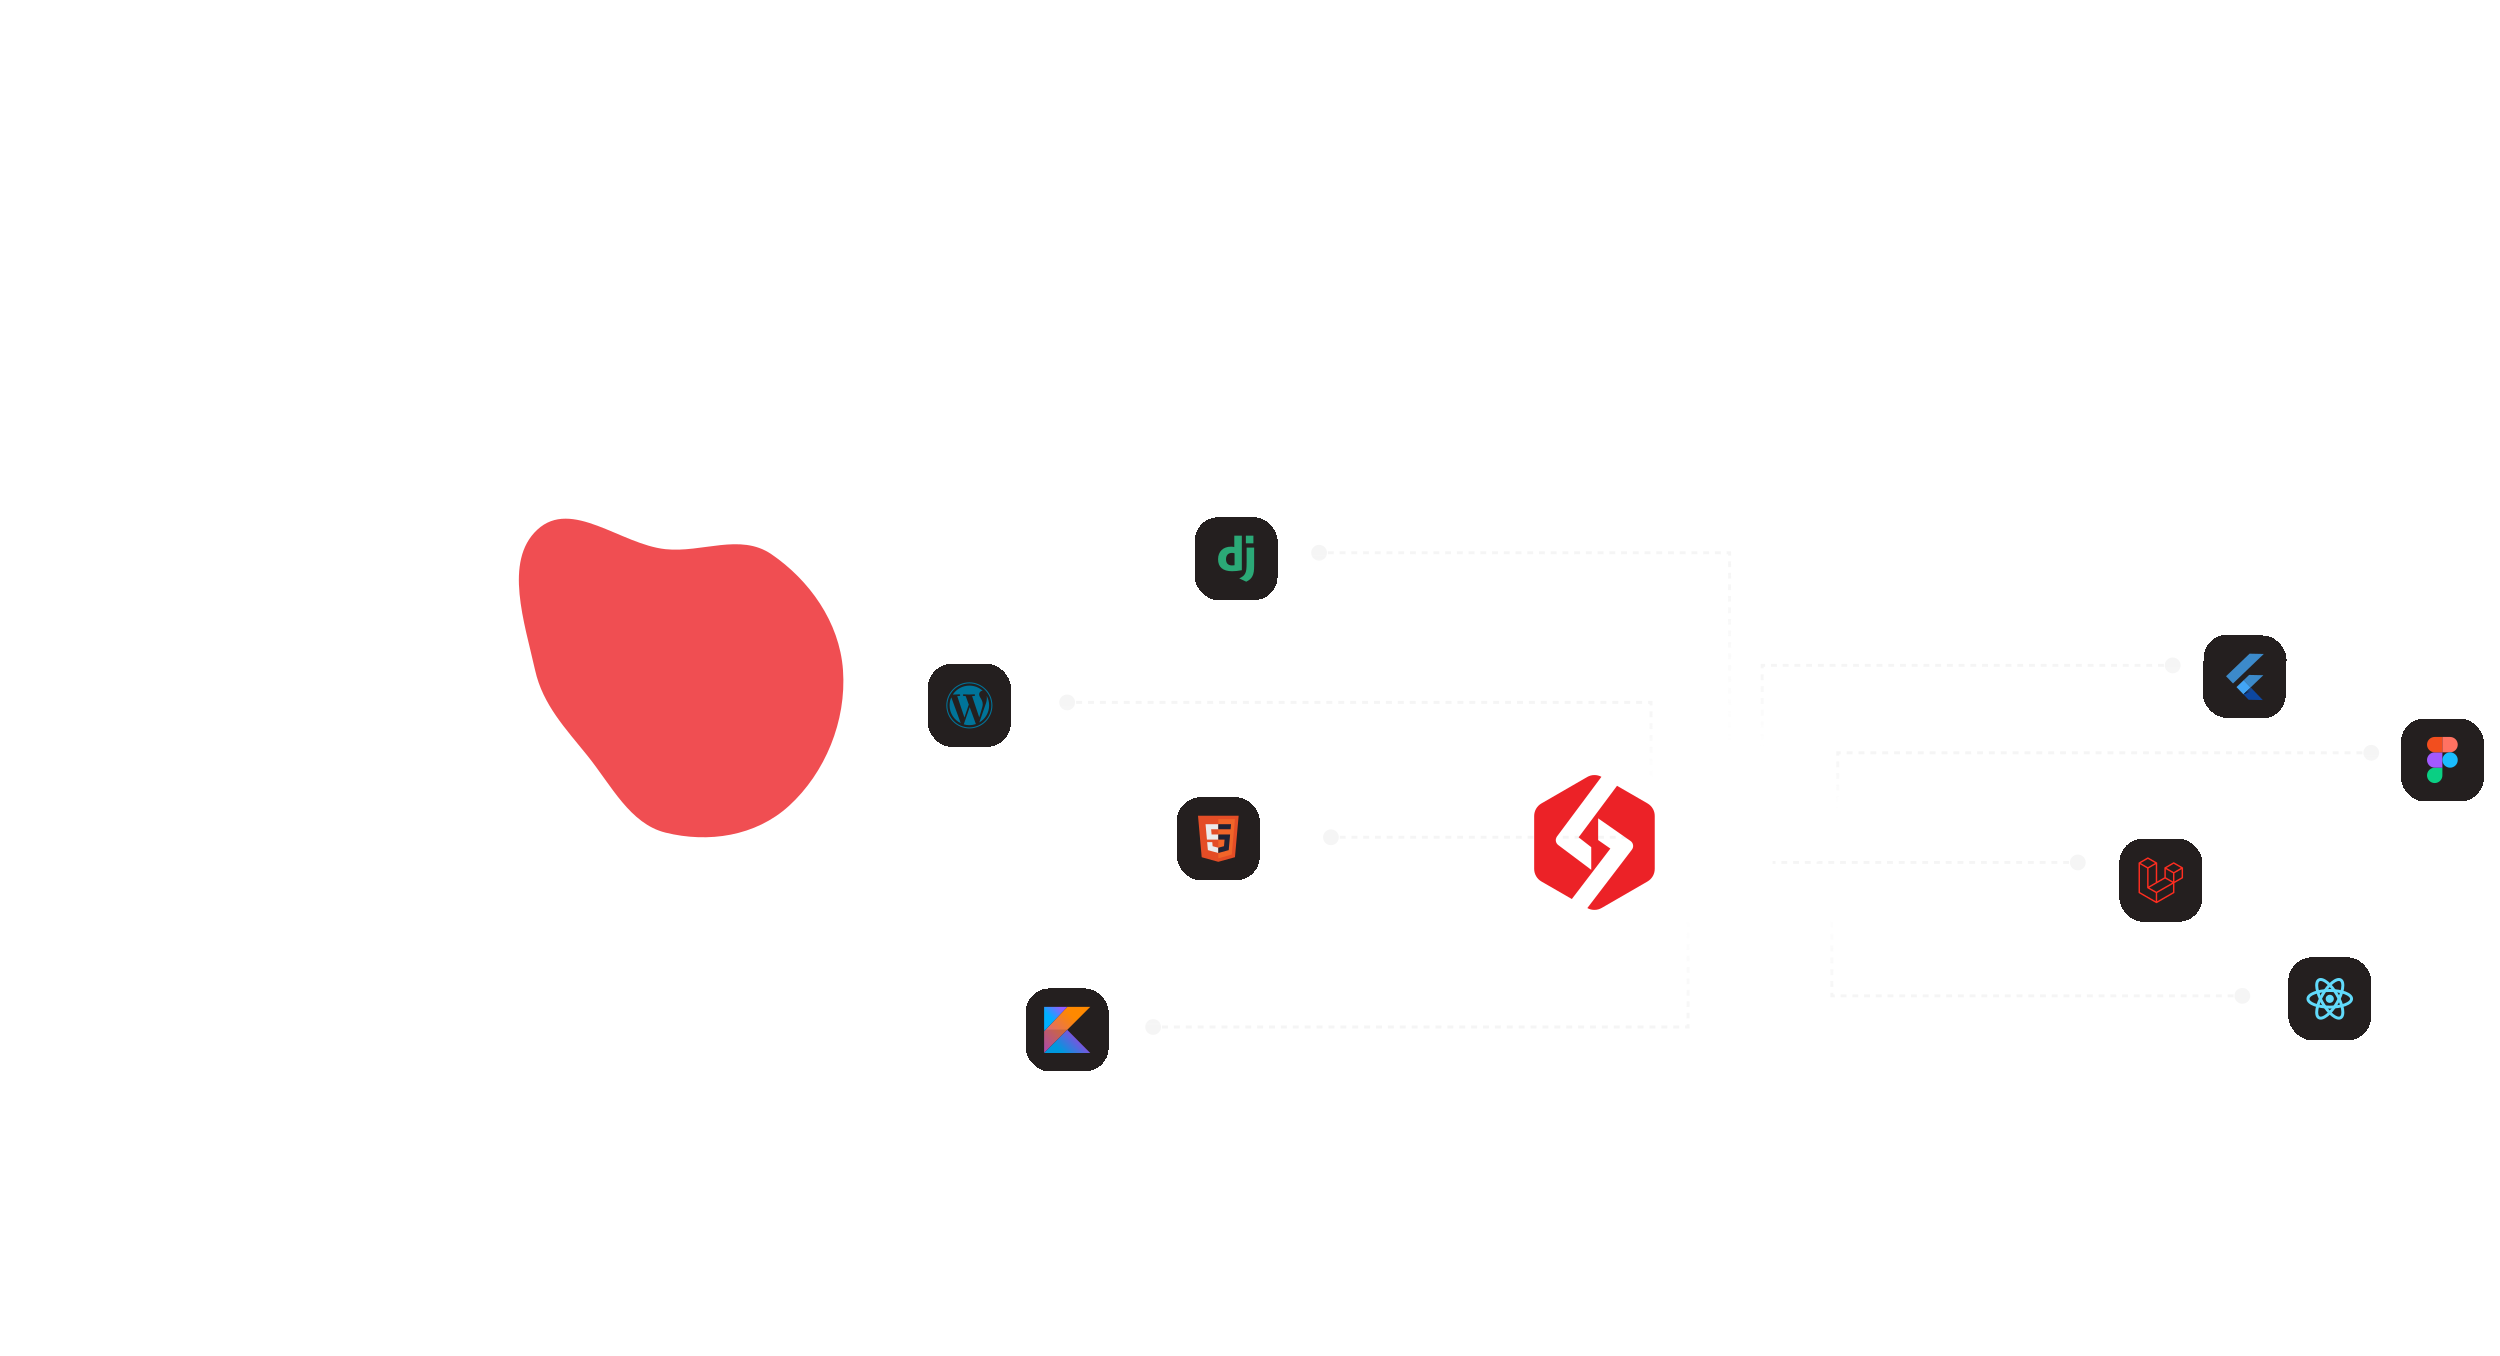 <svg width="1687" height="915" viewBox="0 0 1687 915" fill="none" xmlns="http://www.w3.org/2000/svg">
<g opacity="0.8" filter="url(#filter0_f_1_5140)">
<path fill-rule="evenodd" clip-rule="evenodd" d="M449.061 370.582C473.724 373.161 499.451 359.601 520.49 373.946C545.875 391.254 566.552 419.586 568.86 452.265C571.295 486.74 556.698 521.582 532.483 543.733C509.854 564.432 477.803 568.984 449.061 561.852C425.142 555.916 412.633 530.157 396.43 509.973C381.915 491.892 366.283 475.669 361.088 452.265C354 420.331 339.697 378.673 362.572 357.433C385.662 335.994 418.941 367.432 449.061 370.582Z" fill="#EC2227"/>
</g>
<path d="M1396.79 582C1396.79 584.946 1399.18 587.333 1402.12 587.333C1405.07 587.333 1407.46 584.946 1407.46 582C1407.46 579.054 1405.07 576.667 1402.12 576.667C1399.18 576.667 1396.79 579.054 1396.79 582ZM1196.12 583H1198.1V581H1196.12V583ZM1202.07 583H1206.03V581H1202.07V583ZM1209.99 583H1213.95V581H1209.99V583ZM1217.91 583H1221.87V581H1217.91V583ZM1225.84 583H1229.8V581H1225.84V583ZM1233.76 583H1237.72V581H1233.76V583ZM1241.68 583H1245.64V581H1241.68V583ZM1249.6 583H1253.57V581H1249.6V583ZM1257.53 583H1261.49V581H1257.53V583ZM1265.45 583H1269.41V581H1265.45V583ZM1273.37 583H1277.34V581H1273.37V583ZM1281.3 583H1285.26V581H1281.3V583ZM1289.22 583H1293.18V581H1289.22V583ZM1297.14 583H1301.1V581H1297.14V583ZM1305.07 583H1309.03V581H1305.07V583ZM1312.99 583H1316.95V581H1312.99V583ZM1320.91 583H1324.87V581H1320.91V583ZM1328.84 583H1332.8V581H1328.84V583ZM1336.76 583H1340.72V581H1336.76V583ZM1344.68 583H1348.64V581H1344.68V583ZM1352.6 583H1356.57V581H1352.6V583ZM1360.53 583H1364.49V581H1360.53V583ZM1368.45 583H1372.41V581H1368.45V583ZM1376.37 583H1380.34V581H1376.37V583ZM1384.3 583H1388.26V581H1384.3V583ZM1392.22 583H1396.18V581H1392.22V583ZM1400.14 583H1402.12V581H1400.14V583Z" fill="#F5F5F5"/>
<path d="M903.457 565C903.457 567.946 901.07 570.333 898.124 570.333C895.179 570.333 892.791 567.946 892.791 565C892.791 562.054 895.179 559.667 898.124 559.667C901.07 559.667 903.457 562.054 903.457 565ZM1104.12 566H1102.14V564H1104.12V566ZM1098.18 566H1094.22V564H1098.18V566ZM1090.26 566H1086.3V564H1090.26V566ZM1082.34 566H1078.37V564H1082.34V566ZM1074.41 566H1070.45V564H1074.41V566ZM1066.49 566H1062.53V564H1066.49V566ZM1058.57 566H1054.6V564H1058.57V566ZM1050.64 566H1046.68V564H1050.64V566ZM1042.72 566H1038.76V564H1042.72V566ZM1034.8 566H1030.84V564H1034.8V566ZM1026.87 566H1022.91V564H1026.87V566ZM1018.95 566H1014.99V564H1018.95V566ZM1011.03 566H1007.07V564H1011.03V566ZM1003.1 566H999.143V564H1003.1V566ZM995.182 566H991.22V564H995.182V566ZM987.259 566H983.297V564H987.259V566ZM979.336 566H975.374V564H979.336V566ZM971.412 566H967.451V564H971.412V566ZM963.489 566H959.528V564H963.489V566ZM955.566 566H951.605V564H955.566V566ZM947.643 566H943.682V564H947.643V566ZM939.72 566H935.759V564H939.72V566ZM931.797 566H927.836V564H931.797V566ZM923.874 566H919.913V564H923.874V566ZM915.951 566H911.989V564H915.951V566ZM908.028 566H904.066V564H908.028V566ZM900.105 566H898.124V564H900.105V566Z" fill="#F5F5F5"/>
<g filter="url(#filter1_d_1_5140)">
<rect x="1487.3" y="424" width="56" height="56" rx="16" transform="rotate(1.201 1487.3 424)" fill="#241F1F" shape-rendering="crispEdges"/>
<path d="M1506.83 457.206L1502.14 452.316L1518.02 437.091L1527.6 437.292L1506.83 457.206ZM1527.3 451.642L1517.72 451.442L1514.05 454.954L1518.74 459.844" fill="#42A5F5" fill-opacity="0.8"/>
<path d="M1513.85 464.532L1517.37 468.195L1526.94 468.396L1518.74 459.844" fill="#0D47A1"/>
<path d="M1509.17 459.646L1514.06 454.963L1518.74 459.846L1513.86 464.529L1509.17 459.646Z" fill="#42A5F5"/>
<path d="M1513.86 464.529L1518.74 459.847L1519.39 460.528L1514.51 465.21L1513.86 464.529Z" fill="url(#paint0_linear_1_5140)"/>
<path d="M1513.85 464.532L1521.01 462.226L1518.74 459.843" fill="url(#paint1_linear_1_5140)"/>
</g>
<g filter="url(#filter2_d_1_5140)">
<rect x="806.124" y="345" width="56" height="56" rx="16" fill="#241F1F" shape-rendering="crispEdges"/>
<path d="M832.902 357.475H837.986V380.777C835.382 381.269 833.464 381.463 831.39 381.463C825.181 381.457 821.949 378.683 821.949 373.355C821.949 368.221 825.377 364.89 830.69 364.89C831.515 364.89 832.143 364.955 832.902 365.149V357.475ZM833.08 369.348C832.484 369.154 831.994 369.089 831.366 369.089C828.794 369.089 827.309 370.658 827.309 373.406C827.309 376.083 828.729 377.56 831.333 377.56C831.896 377.56 832.354 377.529 833.08 377.431V369.348V369.348Z" fill="#2BA977"/>
<path d="M846.299 365.516V377.182C846.299 381.2 845.998 383.132 845.115 384.798C844.291 386.4 843.205 387.409 840.96 388.525L836.243 386.302C838.487 385.259 839.573 384.337 840.267 382.931C840.993 381.493 841.222 379.827 841.222 375.445V365.516H846.299V365.516ZM840.71 357.475H845.794V362.641H840.71V357.475Z" fill="#2BA977"/>
</g>
<g filter="url(#filter3_d_1_5140)">
<rect x="626.124" y="444" width="56" height="56" rx="16" fill="#241F1F" shape-rendering="crispEdges"/>
<path d="M640.78 472C640.78 477.282 643.849 481.846 648.301 484.01L641.935 466.569C641.172 468.278 640.778 470.128 640.78 472V472ZM663.133 471.326C663.133 469.677 662.54 468.535 662.032 467.646C661.356 466.547 660.722 465.616 660.722 464.517C660.722 463.29 661.652 462.148 662.963 462.148C663.022 462.148 663.078 462.155 663.136 462.159C660.762 459.984 657.598 458.656 654.124 458.656C649.462 458.656 645.361 461.048 642.975 464.67C643.288 464.68 643.583 464.686 643.833 464.686C645.229 464.686 647.39 464.517 647.39 464.517C648.109 464.474 648.194 465.531 647.476 465.616C647.476 465.616 646.752 465.701 645.948 465.743L650.808 480.198L653.728 471.439L651.649 465.743C650.93 465.701 650.249 465.616 650.249 465.616C649.53 465.574 649.615 464.474 650.334 464.517C650.334 464.517 652.538 464.686 653.849 464.686C655.244 464.686 657.405 464.517 657.405 464.517C658.125 464.474 658.21 465.531 657.491 465.616C657.491 465.616 656.766 465.701 655.963 465.743L660.786 480.088L662.117 475.64C662.694 473.794 663.133 472.469 663.133 471.326V471.326Z" fill="#00749A"/>
<path d="M654.358 473.167L650.355 484.801C651.579 485.162 652.848 485.345 654.124 485.345C655.678 485.345 657.169 485.076 658.556 484.588C658.519 484.53 658.487 484.469 658.461 484.405L654.358 473.167ZM665.834 465.597C665.891 466.022 665.923 466.479 665.923 466.969C665.923 468.324 665.671 469.846 664.909 471.749L660.833 483.534C664.8 481.221 667.468 476.923 667.468 472C667.472 469.762 666.91 467.559 665.834 465.597V465.597Z" fill="#00749A"/>
<path d="M654.124 456.444C645.547 456.444 638.569 463.422 638.569 472C638.569 480.578 645.547 487.556 654.124 487.556C662.701 487.556 669.681 480.578 669.681 472C669.681 463.422 662.701 456.444 654.124 456.444ZM654.124 486.843C645.94 486.843 639.282 480.184 639.282 472C639.282 463.816 645.94 457.158 654.124 457.158C662.308 457.158 668.966 463.816 668.966 472C668.966 480.184 662.308 486.843 654.124 486.843Z" fill="#00749A"/>
</g>
<g filter="url(#filter4_d_1_5140)">
<rect x="692.124" y="663" width="56" height="56" rx="16" fill="#241F1F" shape-rendering="crispEdges"/>
<path d="M735.68 675.444H720.189L705.397 691H720.097L720.166 690.93L735.68 675.444Z" fill="url(#paint2_linear_1_5140)"/>
<path d="M735.68 706.556H704.568H735.68ZM720.166 690.93L720.097 691H720.236L720.166 690.93Z" fill="url(#paint3_linear_1_5140)"/>
<path d="M720.189 675.444H704.568V691.871V691H705.397L720.189 675.444Z" fill="url(#paint4_linear_1_5140)"/>
<path d="M720.097 691H705.397L704.568 691.871V706.556L720.097 691Z" fill="url(#paint5_linear_1_5140)"/>
<path d="M720.236 691H720.097L704.568 706.556H735.68L720.236 691Z" fill="url(#paint6_linear_1_5140)"/>
<path d="M705.397 691H704.568V691.871L705.397 691Z" fill="url(#paint7_linear_1_5140)"/>
</g>
<g filter="url(#filter5_d_1_5140)">
<rect x="1620.12" y="480.85" width="56" height="56" rx="16" fill="#241F1F" shape-rendering="crispEdges"/>
<path d="M1642.94 524.406C1645.8 524.406 1648.12 522.083 1648.12 519.22V514.035H1642.94C1640.08 514.035 1637.75 516.358 1637.75 519.22C1637.75 522.083 1640.08 524.406 1642.94 524.406Z" fill="#0ACF83"/>
<path d="M1637.75 508.85C1637.75 505.988 1640.08 503.665 1642.94 503.665H1648.12V514.035H1642.94C1640.08 514.035 1637.75 511.712 1637.75 508.85Z" fill="#A259FF"/>
<path d="M1637.75 498.48C1637.75 495.618 1640.08 493.295 1642.94 493.295H1648.12V503.665H1642.94C1640.08 503.665 1637.75 501.342 1637.75 498.48Z" fill="#F24E1E"/>
<path d="M1648.12 493.295H1653.31C1656.17 493.295 1658.49 495.618 1658.49 498.48C1658.49 501.342 1656.17 503.665 1653.31 503.665H1648.12V493.295Z" fill="#FF7262"/>
<path d="M1658.49 508.85C1658.49 511.712 1656.17 514.035 1653.31 514.035C1650.45 514.035 1648.12 511.712 1648.12 508.85C1648.12 505.988 1650.45 503.665 1653.31 503.665C1656.17 503.665 1658.49 505.988 1658.49 508.85Z" fill="#1ABCFE"/>
</g>
<g filter="url(#filter6_d_1_5140)">
<rect x="1544.12" y="642" width="56" height="56" rx="16" fill="#241F1F" shape-rendering="crispEdges"/>
<path d="M1572.12 672.743C1573.64 672.743 1574.87 671.515 1574.87 670C1574.87 668.485 1573.64 667.257 1572.12 667.257C1570.61 667.257 1569.38 668.485 1569.38 670C1569.38 671.515 1570.61 672.743 1572.12 672.743Z" fill="#61DAFB"/>
<path fill-rule="evenodd" clip-rule="evenodd" d="M1559.23 668.555C1558.61 669.116 1558.41 669.606 1558.41 670C1558.41 670.394 1558.61 670.884 1559.23 671.445C1559.85 672.006 1560.81 672.556 1562.07 673.039C1564.6 674.003 1568.15 674.619 1572.12 674.619C1576.1 674.619 1579.65 674.003 1582.17 673.039C1583.44 672.556 1584.39 672.006 1585.01 671.445C1585.64 670.884 1585.84 670.394 1585.84 670C1585.84 669.606 1585.64 669.116 1585.01 668.555C1584.39 667.994 1583.44 667.444 1582.17 666.961C1579.65 665.997 1576.1 665.381 1572.12 665.381C1568.15 665.381 1564.6 665.997 1562.07 666.961C1560.81 667.444 1559.85 667.994 1559.23 668.555ZM1561.36 665.092C1564.16 664.022 1567.97 663.381 1572.12 663.381C1576.28 663.381 1580.08 664.022 1582.89 665.092C1584.29 665.626 1585.49 666.286 1586.36 667.07C1587.22 667.854 1587.84 668.843 1587.84 670C1587.84 671.157 1587.22 672.146 1586.36 672.93C1585.49 673.714 1584.29 674.374 1582.89 674.908C1580.08 675.978 1576.28 676.619 1572.12 676.619C1567.97 676.619 1564.16 675.978 1561.36 674.908C1559.96 674.374 1558.76 673.714 1557.89 672.93C1557.02 672.146 1556.41 671.157 1556.41 670C1556.41 668.843 1557.02 667.854 1557.89 667.07C1558.76 666.286 1559.96 665.626 1561.36 665.092Z" fill="#61DAFB"/>
<path fill-rule="evenodd" clip-rule="evenodd" d="M1566.93 658.114C1566.13 657.856 1565.61 657.923 1565.27 658.12C1564.92 658.317 1564.6 658.74 1564.43 659.559C1564.25 660.377 1564.25 661.479 1564.47 662.816C1564.89 665.483 1566.14 668.868 1568.12 672.31C1570.11 675.752 1572.42 678.52 1574.52 680.223C1575.57 681.077 1576.52 681.629 1577.32 681.886C1578.11 682.144 1578.64 682.077 1578.98 681.88C1579.32 681.683 1579.65 681.26 1579.82 680.441C1580 679.623 1580 678.521 1579.78 677.184C1579.35 674.517 1578.11 671.132 1576.12 667.69C1574.14 664.248 1571.83 661.48 1569.73 659.777C1568.68 658.923 1567.73 658.371 1566.93 658.114ZM1570.99 658.225C1573.32 660.117 1575.78 663.093 1577.86 666.69C1579.93 670.288 1581.28 673.904 1581.76 676.868C1581.99 678.346 1582.02 679.716 1581.78 680.86C1581.53 682.004 1580.99 683.033 1579.98 683.612C1578.98 684.191 1577.82 684.149 1576.7 683.789C1575.59 683.429 1574.42 682.72 1573.26 681.775C1570.93 679.883 1568.47 676.907 1566.39 673.31C1564.31 669.712 1562.97 666.096 1562.49 663.132C1562.26 661.654 1562.23 660.284 1562.47 659.14C1562.72 657.996 1563.26 656.967 1564.27 656.388C1565.27 655.809 1566.43 655.851 1567.55 656.211C1568.66 656.571 1569.83 657.28 1570.99 658.225Z" fill="#61DAFB"/>
<path fill-rule="evenodd" clip-rule="evenodd" d="M1579.82 659.559C1579.65 658.74 1579.32 658.317 1578.98 658.12C1578.64 657.923 1578.11 657.856 1577.32 658.114C1576.52 658.371 1575.57 658.923 1574.52 659.777C1572.42 661.48 1570.11 664.248 1568.12 667.69C1566.14 671.132 1564.89 674.517 1564.47 677.184C1564.25 678.521 1564.25 679.623 1564.43 680.441C1564.6 681.26 1564.92 681.683 1565.27 681.88C1565.61 682.077 1566.13 682.144 1566.93 681.886C1567.73 681.629 1568.68 681.077 1569.73 680.223C1571.83 678.52 1574.14 675.751 1576.12 672.31C1578.11 668.868 1579.35 665.483 1579.78 662.816C1580 661.479 1580 660.377 1579.82 659.559ZM1581.76 663.132C1581.28 666.096 1579.93 669.712 1577.86 673.31C1575.78 676.907 1573.32 679.883 1570.99 681.775C1569.83 682.72 1568.66 683.429 1567.55 683.789C1566.43 684.149 1565.27 684.191 1564.27 683.612C1563.26 683.033 1562.72 682.004 1562.47 680.86C1562.23 679.716 1562.26 678.346 1562.49 676.868C1562.97 673.904 1564.31 670.288 1566.39 666.69C1568.47 663.093 1570.93 660.117 1573.26 658.225C1574.42 657.28 1575.59 656.571 1576.7 656.211C1577.82 655.851 1578.98 655.809 1579.98 656.388C1580.99 656.967 1581.53 657.996 1581.78 659.14C1582.02 660.284 1581.99 661.654 1581.76 663.132Z" fill="#61DAFB"/>
</g>
<g filter="url(#filter7_d_1_5140)">
<rect x="1430.12" y="562" width="56" height="56" rx="16" fill="#241F1F" shape-rendering="crispEdges"/>
<path d="M1473.1 581.543C1473.11 581.584 1473.12 581.626 1473.12 581.669V588.306C1473.12 588.392 1473.09 588.475 1473.05 588.549C1473.01 588.623 1472.95 588.684 1472.87 588.726L1467.3 591.934V598.291C1467.3 598.464 1467.21 598.623 1467.06 598.711L1455.43 605.405C1455.4 605.42 1455.38 605.43 1455.35 605.44C1455.34 605.443 1455.33 605.45 1455.31 605.453C1455.23 605.475 1455.15 605.475 1455.07 605.453C1455.05 605.449 1455.04 605.442 1455.03 605.437C1455 605.428 1454.97 605.419 1454.95 605.405L1443.32 598.711C1443.25 598.668 1443.19 598.607 1443.14 598.533C1443.1 598.46 1443.08 598.376 1443.08 598.291V578.379C1443.08 578.335 1443.08 578.293 1443.1 578.252C1443.1 578.238 1443.11 578.225 1443.11 578.211C1443.12 578.186 1443.13 578.16 1443.14 578.136C1443.15 578.121 1443.17 578.108 1443.18 578.093C1443.19 578.074 1443.2 578.054 1443.22 578.037C1443.23 578.023 1443.25 578.013 1443.27 578.001C1443.28 577.986 1443.3 577.971 1443.32 577.959H1443.32L1449.13 574.612C1449.21 574.57 1449.29 574.547 1449.38 574.547C1449.46 574.547 1449.54 574.57 1449.62 574.612L1455.43 577.959H1455.43C1455.45 577.971 1455.47 577.986 1455.49 578C1455.5 578.012 1455.52 578.023 1455.53 578.037C1455.55 578.054 1455.56 578.074 1455.58 578.093C1455.59 578.108 1455.6 578.121 1455.61 578.136C1455.62 578.161 1455.63 578.186 1455.64 578.211C1455.65 578.225 1455.65 578.238 1455.66 578.252C1455.67 578.294 1455.68 578.336 1455.68 578.379V590.816L1460.52 588.026V581.669C1460.52 581.626 1460.53 581.583 1460.54 581.543C1460.54 581.528 1460.55 581.515 1460.55 581.502C1460.56 581.476 1460.57 581.45 1460.58 581.427C1460.59 581.411 1460.61 581.398 1460.62 581.384C1460.63 581.364 1460.64 581.344 1460.66 581.327C1460.67 581.313 1460.69 581.303 1460.71 581.291C1460.73 581.277 1460.74 581.261 1460.76 581.249H1460.76L1466.58 577.902C1466.65 577.86 1466.73 577.837 1466.82 577.837C1466.9 577.837 1466.99 577.86 1467.06 577.902L1472.87 581.249C1472.89 581.261 1472.91 581.277 1472.93 581.29C1472.94 581.303 1472.96 581.313 1472.97 581.327C1472.99 581.344 1473 581.364 1473.02 581.384C1473.03 581.398 1473.04 581.411 1473.05 581.427C1473.06 581.45 1473.07 581.476 1473.08 581.502C1473.09 581.515 1473.1 581.528 1473.1 581.543V581.543ZM1472.15 588.026V582.507L1470.11 583.678L1467.3 585.296V590.816L1472.15 588.026H1472.15ZM1466.33 598.011V592.488L1463.57 594.067L1455.67 598.572V604.147L1466.33 598.011ZM1444.05 579.217V598.011L1454.71 604.146V598.573L1449.14 595.422L1449.14 595.42L1449.13 595.419C1449.11 595.408 1449.1 595.393 1449.08 595.379C1449.07 595.367 1449.05 595.357 1449.04 595.344L1449.03 595.342C1449.02 595.327 1449.01 595.308 1448.99 595.292C1448.98 595.275 1448.97 595.261 1448.96 595.244L1448.96 595.243C1448.95 595.224 1448.94 595.203 1448.93 595.182C1448.92 595.164 1448.91 595.147 1448.91 595.128V595.127C1448.9 595.104 1448.9 595.08 1448.9 595.056C1448.9 595.038 1448.89 595.02 1448.89 595.002V582.006L1446.08 580.387L1444.05 579.217V579.217ZM1449.38 575.591L1444.53 578.379L1449.38 581.167L1454.22 578.378L1449.38 575.591H1449.38ZM1451.9 592.991L1454.71 591.373V579.217L1452.67 580.388L1449.86 582.006V594.163L1451.9 592.991ZM1466.82 578.881L1461.97 581.669L1466.82 584.457L1471.66 581.669L1466.82 578.881ZM1466.33 585.296L1463.52 583.678L1461.49 582.507V588.026L1464.3 589.644L1466.33 590.816V585.296ZM1455.19 597.734L1462.29 593.679L1465.84 591.652L1461 588.866L1455.43 592.074L1450.35 594.998L1455.19 597.734Z" fill="#FF2D20"/>
</g>
<g filter="url(#filter8_d_1_5140)">
<rect x="794.124" y="534" width="56" height="56" rx="16" fill="#241F1F" shape-rendering="crispEdges"/>
<path d="M810.902 574.455L808.406 546.444H835.842L833.346 574.44L822.101 577.556" fill="#E44D26"/>
<path d="M822.124 575.174V548.744H833.339L831.199 572.64" fill="#F16529"/>
<path d="M813.503 552.169H822.124V555.602H817.269L817.587 559.119H822.124V562.545H814.441L813.503 552.169ZM814.592 564.269H818.04L818.282 567.014L822.124 568.042V571.627L815.076 569.661" fill="#EBEBEB"/>
<path d="M830.715 552.169H822.109V555.602H830.397L830.715 552.169ZM830.087 559.119H822.109V562.552H826.344L825.943 567.014L822.109 568.042V571.612L829.142 569.661" fill="#1E2235"/>
</g>
<path d="M1189.12 449V448H1188.12V449H1189.12ZM1460.79 449C1460.79 451.946 1463.18 454.333 1466.12 454.333C1469.07 454.333 1471.46 451.946 1471.46 449C1471.46 446.054 1469.07 443.667 1466.12 443.667C1463.18 443.667 1460.79 446.054 1460.79 449ZM1190.12 505V503H1188.12V505H1190.12ZM1190.12 499V495H1188.12V499H1190.12ZM1190.12 491V487H1188.12V491H1190.12ZM1190.12 483V479H1188.12V483H1190.12ZM1190.12 475V471H1188.12V475H1190.12ZM1190.12 467V463H1188.12V467H1190.12ZM1190.12 459V455H1188.12V459H1190.12ZM1190.12 451V449H1188.12V451H1190.12ZM1189.12 450H1191.1V448H1189.12V450ZM1195.06 450H1199.02V448H1195.06V450ZM1202.97 450H1206.93V448H1202.97V450ZM1210.89 450H1214.85V448H1210.89V450ZM1218.8 450H1222.76V448H1218.8V450ZM1226.72 450H1230.67V448H1226.72V450ZM1234.63 450H1238.59V448H1234.63V450ZM1242.55 450H1246.5V448H1242.55V450ZM1250.46 450H1254.42V448H1250.46V450ZM1258.37 450H1262.33V448H1258.37V450ZM1266.29 450H1270.25V448H1266.29V450ZM1274.2 450H1278.16V448H1274.2V450ZM1282.12 450H1286.07V448H1282.12V450ZM1290.03 450H1293.99V448H1290.03V450ZM1297.95 450H1301.9V448H1297.95V450ZM1305.86 450H1309.82V448H1305.86V450ZM1313.77 450H1317.73V448H1313.77V450ZM1321.69 450H1325.65V448H1321.69V450ZM1329.6 450H1333.56V448H1329.6V450ZM1337.52 450H1341.47V448H1337.52V450ZM1345.43 450H1349.39V448H1345.43V450ZM1353.35 450H1357.3V448H1353.35V450ZM1361.26 450H1365.22V448H1361.26V450ZM1369.17 450H1373.13V448H1369.17V450ZM1377.09 450H1381.05V448H1377.09V450ZM1385 450H1388.96V448H1385V450ZM1392.92 450H1396.87V448H1392.92V450ZM1400.83 450H1404.79V448H1400.83V450ZM1408.75 450H1412.7V448H1408.75V450ZM1416.66 450H1420.62V448H1416.66V450ZM1424.57 450H1428.53V448H1424.57V450ZM1432.49 450H1436.45V448H1432.49V450ZM1440.4 450H1444.36V448H1440.4V450ZM1448.32 450H1452.27V448H1448.32V450ZM1456.23 450H1460.19V448H1456.23V450ZM1464.15 450H1466.12V448H1464.15V450Z" fill="url(#paint8_linear_1_5140)"/>
<path d="M1240.12 508V507H1239.12V508H1240.12ZM1594.79 508C1594.79 510.946 1597.18 513.333 1600.12 513.333C1603.07 513.333 1605.46 510.946 1605.46 508C1605.46 505.054 1603.07 502.667 1600.12 502.667C1597.18 502.667 1594.79 505.054 1594.79 508ZM1241.12 547V545.05H1239.12V547H1241.12ZM1241.12 541.15V537.25H1239.12V541.15H1241.12ZM1241.12 533.35V529.45H1239.12V533.35H1241.12ZM1241.12 525.55V521.65H1239.12V525.55H1241.12ZM1241.12 517.75V513.85H1239.12V517.75H1241.12ZM1241.12 509.95V508H1239.12V509.95H1241.12ZM1240.12 509H1242.12V507H1240.12V509ZM1246.12 509H1250.12V507H1246.12V509ZM1254.12 509H1258.12V507H1254.12V509ZM1262.12 509H1266.12V507H1262.12V509ZM1270.12 509H1274.12V507H1270.12V509ZM1278.12 509H1282.12V507H1278.12V509ZM1286.12 509H1290.12V507H1286.12V509ZM1294.12 509H1298.12V507H1294.12V509ZM1302.12 509H1306.12V507H1302.12V509ZM1310.12 509H1314.12V507H1310.12V509ZM1318.12 509H1322.12V507H1318.12V509ZM1326.12 509H1330.12V507H1326.12V509ZM1334.12 509H1338.12V507H1334.12V509ZM1342.12 509H1346.12V507H1342.12V509ZM1350.12 509H1354.12V507H1350.12V509ZM1358.12 509H1362.12V507H1358.12V509ZM1366.12 509H1370.12V507H1366.12V509ZM1374.12 509H1378.12V507H1374.12V509ZM1382.12 509H1386.12V507H1382.12V509ZM1390.12 509H1394.12V507H1390.12V509ZM1398.12 509H1402.12V507H1398.12V509ZM1406.12 509H1410.12V507H1406.12V509ZM1414.12 509H1418.12V507H1414.12V509ZM1422.12 509H1426.12V507H1422.12V509ZM1430.12 509H1434.12V507H1430.12V509ZM1438.12 509H1442.12V507H1438.12V509ZM1446.12 509H1450.12V507H1446.12V509ZM1454.12 509H1458.12V507H1454.12V509ZM1462.12 509H1466.12V507H1462.12V509ZM1470.12 509H1474.12V507H1470.12V509ZM1478.12 509H1482.12V507H1478.12V509ZM1486.12 509H1490.12V507H1486.12V509ZM1494.12 509H1498.12V507H1494.12V509ZM1502.12 509H1506.12V507H1502.12V509ZM1510.12 509H1514.12V507H1510.12V509ZM1518.12 509H1522.12V507H1518.12V509ZM1526.12 509H1530.12V507H1526.12V509ZM1534.12 509H1538.12V507H1534.12V509ZM1542.12 509H1546.12V507H1542.12V509ZM1550.12 509H1554.12V507H1550.12V509ZM1558.12 509H1562.12V507H1558.12V509ZM1566.12 509H1570.12V507H1566.12V509ZM1574.12 509H1578.12V507H1574.12V509ZM1582.12 509H1586.12V507H1582.12V509ZM1590.12 509H1594.12V507H1590.12V509ZM1598.12 509H1600.12V507H1598.12V509Z" fill="url(#paint9_linear_1_5140)"/>
<path d="M1114.12 474V473H1115.12V474H1114.12ZM725.457 474C725.457 476.946 723.07 479.333 720.124 479.333C717.178 479.333 714.791 476.946 714.791 474C714.791 471.054 717.178 468.667 720.124 468.667C723.07 468.667 725.457 471.054 725.457 474ZM1113.12 530V528H1115.12V530H1113.12ZM1113.12 524V520H1115.12V524H1113.12ZM1113.12 516V512H1115.12V516H1113.12ZM1113.12 508V504H1115.12V508H1113.12ZM1113.12 500V496H1115.12V500H1113.12ZM1113.12 492V488H1115.12V492H1113.12ZM1113.12 484V480H1115.12V484H1113.12ZM1113.12 476V474H1115.12V476H1113.12ZM1114.12 475H1112.11V473H1114.12V475ZM1108.09 475H1104.07V473H1108.09V475ZM1100.05 475H1096.03V473H1100.05V475ZM1092.01 475H1087.99V473H1092.01V475ZM1083.97 475H1079.95V473H1083.97V475ZM1075.93 475H1071.91V473H1075.93V475ZM1067.89 475H1063.87V473H1067.89V475ZM1059.85 475H1055.83V473H1059.85V475ZM1051.81 475H1047.79V473H1051.81V475ZM1043.77 475H1039.75V473H1043.77V475ZM1035.73 475H1031.71V473H1035.73V475ZM1027.69 475H1023.66V473H1027.69V475ZM1019.64 475H1015.62V473H1019.64V475ZM1011.6 475H1007.58V473H1011.6V475ZM1003.56 475H999.542V473H1003.56V475ZM995.522 475H991.502V473H995.522V475ZM987.481 475H983.461V473H987.481V475ZM979.44 475H975.42V473H979.44V475ZM971.4 475H967.379V473H971.4V475ZM963.359 475H959.338V473H963.359V475ZM955.318 475H951.298V473H955.318V475ZM947.277 475H943.257V473H947.277V475ZM939.236 475H935.216V473H939.236V475ZM931.196 475H927.175V473H931.196V475ZM923.155 475H919.134V473H923.155V475ZM915.114 475H911.094V473H915.114V475ZM907.073 475H903.053V473H907.073V475ZM899.032 475H895.012V473H899.032V475ZM890.992 475H886.971V473H890.992V475ZM882.951 475H878.93V473H882.951V475ZM874.91 475H870.89V473H874.91V475ZM866.869 475H862.849V473H866.869V475ZM858.828 475H854.808V473H858.828V475ZM850.788 475H846.767V473H850.788V475ZM842.747 475H838.726V473H842.747V475ZM834.706 475H830.685V473H834.706V475ZM826.665 475H822.645V473H826.665V475ZM818.624 475H814.604V473H818.624V475ZM810.583 475H806.563V473H810.583V475ZM802.543 475H798.522V473H802.543V475ZM794.502 475H790.481V473H794.502V475ZM786.461 475H782.44V473H786.461V475ZM778.42 475H774.4V473H778.42V475ZM770.379 475H766.359V473H770.379V475ZM762.338 475H758.318V473H762.338V475ZM754.298 475H750.277V473H754.298V475ZM746.257 475H742.236V473H746.257V475ZM738.216 475H734.195V473H738.216V475ZM730.175 475H726.155V473H730.175V475ZM722.134 475H720.124V473H722.134V475Z" fill="url(#paint10_linear_1_5140)"/>
<path d="M1167.12 373V372H1168.12V373H1167.12ZM895.457 373C895.457 375.946 893.07 378.333 890.124 378.333C887.179 378.333 884.791 375.946 884.791 373C884.791 370.054 887.179 367.667 890.124 367.667C893.07 367.667 895.457 370.054 895.457 373ZM1166.12 505V503.059H1168.12V505H1166.12ZM1166.12 499.176V495.294H1168.12V499.176H1166.12ZM1166.12 491.412V487.529H1168.12V491.412H1166.12ZM1166.12 483.647V479.765H1168.12V483.647H1166.12ZM1166.12 475.882V472H1168.12V475.882H1166.12ZM1166.12 468.118V464.235H1168.12V468.118H1166.12ZM1166.12 460.353V456.471H1168.12V460.353H1166.12ZM1166.12 452.588V448.706H1168.12V452.588H1166.12ZM1166.12 444.824V440.941H1168.12V444.824H1166.12ZM1166.12 437.059V433.176H1168.12V437.059H1166.12ZM1166.12 429.294V425.412H1168.12V429.294H1166.12ZM1166.12 421.529V417.647H1168.12V421.529H1166.12ZM1166.12 413.765V409.882H1168.12V413.765H1166.12ZM1166.12 406V402.118H1168.12V406H1166.12ZM1166.12 398.235V394.353H1168.12V398.235H1166.12ZM1166.12 390.471V386.588H1168.12V390.471H1166.12ZM1166.12 382.706V378.823H1168.12V382.706H1166.12ZM1166.12 374.941V373H1168.12V374.941H1166.12ZM1167.12 374H1165.15V372H1167.12V374ZM1161.19 374H1157.23V372H1161.19V374ZM1153.27 374H1149.32V372H1153.27V374ZM1145.36 374H1141.4V372H1145.36V374ZM1137.45 374H1133.49V372H1137.45V374ZM1129.53 374H1125.57V372H1129.53V374ZM1121.62 374H1117.66V372H1121.62V374ZM1113.7 374H1109.75V372H1113.7V374ZM1105.79 374H1101.83V372H1105.79V374ZM1097.87 374H1093.92V372H1097.87V374ZM1089.96 374H1086V372H1089.96V374ZM1082.05 374H1078.09V372H1082.05V374ZM1074.13 374H1070.17V372H1074.13V374ZM1066.22 374H1062.26V372H1066.22V374ZM1058.3 374H1054.35V372H1058.3V374ZM1050.39 374H1046.43V372H1050.39V374ZM1042.47 374H1038.52V372H1042.47V374ZM1034.56 374H1030.6V372H1034.56V374ZM1026.65 374H1022.69V372H1026.65V374ZM1018.73 374H1014.77V372H1018.73V374ZM1010.82 374H1006.86V372H1010.82V374ZM1002.9 374H998.945V372H1002.9V374ZM994.988 374H991.031V372H994.988V374ZM987.074 374H983.117V372H987.074V374ZM979.16 374H975.203V372H979.16V374ZM971.245 374H967.288V372H971.245V374ZM963.331 374H959.374V372H963.331V374ZM955.417 374H951.46V372H955.417V374ZM947.503 374H943.546V372H947.503V374ZM939.588 374H935.631V372H939.588V374ZM931.674 374H927.717V372H931.674V374ZM923.76 374H919.803V372H923.76V374ZM915.846 374H911.888V372H915.846V374ZM907.931 374H903.974V372H907.931V374ZM900.017 374H896.06V372H900.017V374ZM892.103 374H890.124V372H892.103V374Z" fill="url(#paint11_linear_1_5140)"/>
<path d="M1236.12 672V673H1235.12V672H1236.12ZM1507.79 672C1507.79 669.054 1510.18 666.667 1513.12 666.667C1516.07 666.667 1518.46 669.054 1518.46 672C1518.46 674.946 1516.07 677.333 1513.12 677.333C1510.18 677.333 1507.79 674.946 1507.79 672ZM1237.12 616V618H1235.12V616H1237.12ZM1237.12 622V626H1235.12V622H1237.12ZM1237.12 630V634H1235.12V630H1237.12ZM1237.12 638V642H1235.12V638H1237.12ZM1237.12 646V650H1235.12V646H1237.12ZM1237.12 654V658H1235.12V654H1237.12ZM1237.12 662V666H1235.12V662H1237.12ZM1237.12 670V672H1235.12V670H1237.12ZM1236.12 671H1238.1V673H1236.12V671ZM1242.06 671H1246.02V673H1242.06V671ZM1249.97 671H1253.93V673H1249.97V671ZM1257.89 671H1261.85V673H1257.89V671ZM1265.8 671H1269.76V673H1265.8V671ZM1273.72 671H1277.67V673H1273.72V671ZM1281.63 671H1285.59V673H1281.63V671ZM1289.55 671H1293.5V673H1289.55V671ZM1297.46 671H1301.42V673H1297.46V671ZM1305.37 671H1309.33V673H1305.37V671ZM1313.29 671H1317.25V673H1313.29V671ZM1321.2 671H1325.16V673H1321.2V671ZM1329.12 671H1333.07V673H1329.12V671ZM1337.03 671H1340.99V673H1337.03V671ZM1344.95 671H1348.9V673H1344.95V671ZM1352.86 671H1356.82V673H1352.86V671ZM1360.77 671H1364.73V673H1360.77V671ZM1368.69 671H1372.65V673H1368.69V671ZM1376.6 671H1380.56V673H1376.6V671ZM1384.52 671H1388.47V673H1384.52V671ZM1392.43 671H1396.39V673H1392.43V671ZM1400.35 671H1404.3V673H1400.35V671ZM1408.26 671H1412.22V673H1408.26V671ZM1416.17 671H1420.13V673H1416.17V671ZM1424.09 671H1428.05V673H1424.09V671ZM1432 671H1435.96V673H1432V671ZM1439.92 671H1443.87V673H1439.92V671ZM1447.83 671H1451.79V673H1447.83V671ZM1455.75 671H1459.7V673H1455.75V671ZM1463.66 671H1467.62V673H1463.66V671ZM1471.57 671H1475.53V673H1471.57V671ZM1479.49 671H1483.45V673H1479.49V671ZM1487.4 671H1491.36V673H1487.4V671ZM1495.32 671H1499.27V673H1495.32V671ZM1503.23 671H1507.19V673H1503.23V671ZM1511.15 671H1513.12V673H1511.15V671Z" fill="url(#paint12_linear_1_5140)"/>
<path d="M1139.12 693V694H1140.12V693H1139.12ZM783.457 693C783.457 690.054 781.07 687.667 778.124 687.667C775.178 687.667 772.791 690.054 772.791 693C772.791 695.946 775.178 698.333 778.124 698.333C781.07 698.333 783.457 695.946 783.457 693ZM1138.12 616V617.925H1140.12V616H1138.12ZM1138.12 621.775V625.625H1140.12V621.775H1138.12ZM1138.12 629.475V633.325H1140.12V629.475H1138.12ZM1138.12 637.175V641.025H1140.12V637.175H1138.12ZM1138.12 644.875V648.725H1140.12V644.875H1138.12ZM1138.12 652.575V656.425H1140.12V652.575H1138.12ZM1138.12 660.275V664.125H1140.12V660.275H1138.12ZM1138.12 667.975V671.825H1140.12V667.975H1138.12ZM1138.12 675.675V679.525H1140.12V675.675H1138.12ZM1138.12 683.375V687.225H1140.12V683.375H1138.12ZM1138.12 691.075V693H1140.12V691.075H1138.12ZM1139.12 692H1137.12V694H1139.12V692ZM1133.11 692H1129.1V694H1133.11V692ZM1125.09 692H1121.07V694H1125.09V692ZM1117.06 692H1113.05V694H1117.06V692ZM1109.04 692H1105.03V694H1109.04V692ZM1101.02 692H1097.01V694H1101.02V692ZM1093 692H1088.99V694H1093V692ZM1084.97 692H1080.96V694H1084.97V692ZM1076.95 692H1072.94V694H1076.95V692ZM1068.93 692H1064.92V694H1068.93V692ZM1060.91 692H1056.9V694H1060.91V692ZM1052.89 692H1048.87V694H1052.89V692ZM1044.86 692H1040.85V694H1044.86V692ZM1036.84 692H1032.83V694H1036.84V692ZM1028.82 692H1024.81V694H1028.82V692ZM1020.8 692H1016.79V694H1020.8V692ZM1012.77 692H1008.76V694H1012.77V692ZM1004.75 692H1000.74V694H1004.75V692ZM996.73 692H992.719V694H996.73V692ZM988.707 692H984.696V694H988.707V692ZM980.685 692H976.674V694H980.685V692ZM972.663 692H968.652V694H972.663V692ZM964.641 692H960.63V694H964.641V692ZM956.619 692H952.607V694H956.619V692ZM948.596 692H944.585V694H948.596V692ZM940.574 692H936.563V694H940.574V692ZM932.552 692H928.541V694H932.552V692ZM924.53 692H920.519V694H924.53V692ZM916.507 692H912.496V694H916.507V692ZM908.485 692H904.474V694H908.485V692ZM900.463 692H896.452V694H900.463V692ZM892.441 692H888.43V694H892.441V692ZM884.419 692H880.407V694H884.419V692ZM876.396 692H872.385V694H876.396V692ZM868.374 692H864.363V694H868.374V692ZM860.352 692H856.341V694H860.352V692ZM852.33 692H848.319V694H852.33V692ZM844.307 692H840.296V694H844.307V692ZM836.285 692H832.274V694H836.285V692ZM828.263 692H824.252V694H828.263V692ZM820.241 692H816.23V694H820.241V692ZM812.219 692H808.208V694H812.219V692ZM804.196 692H800.185V694H804.196V692ZM796.174 692H792.163V694H796.174V692ZM788.152 692H784.141V694H788.152V692ZM780.13 692H778.124V694H780.13V692Z" fill="url(#paint13_linear_1_5140)"/>
<path d="M1144.12 550.852C1140.77 549.712 1137.9 549.027 1137.9 546.551C1137.9 544.596 1139.37 543.097 1142.17 543.097C1144.55 543.097 1146.37 544.042 1147.67 546.029L1152.37 542.477C1149.89 539.936 1147.02 538.046 1142.14 538.046C1136.27 538.046 1132.03 541.891 1132.03 546.779C1132.03 552.579 1136.56 554.144 1140.67 555.48C1143.89 556.49 1147.02 557.304 1147.02 559.879C1147.02 561.997 1145.39 563.985 1142.4 563.985C1139.59 563.985 1137.25 562.518 1135.72 559.846L1130.53 563.952C1133.34 567.081 1136.95 569.427 1142.43 569.427C1149.11 569.427 1152.95 564.734 1152.95 559.944C1152.92 554.013 1148.26 552.188 1144.12 550.852Z" fill="white"/>
<path d="M1167.94 543.977C1160.87 543.977 1155.27 549.582 1155.27 556.718C1155.27 563.724 1160.87 569.427 1167.94 569.427C1174.95 569.427 1180.59 563.757 1180.59 556.718C1180.59 549.582 1174.95 543.977 1167.94 543.977ZM1167.94 564.116C1163.9 564.116 1160.84 560.759 1160.84 556.718C1160.84 552.58 1163.9 549.288 1167.94 549.288C1171.95 549.288 1175.05 552.58 1175.05 556.718C1175.05 560.792 1171.95 564.116 1167.94 564.116Z" fill="white"/>
<path d="M1203.23 536.905L1197.56 540.783V545.443H1202.62V550.494H1197.56V558.738C1197.56 566.494 1199.88 568.938 1207.44 568.938H1208.22V563.626C1203.89 563.626 1203.23 562.942 1203.23 558.706V550.494H1208.22V545.443H1203.23V536.905Z" fill="white"/>
<path d="M1245.7 537.883H1240.03V568.808H1245.7V537.883Z" fill="white"/>
<path d="M1288.78 553.981C1285.09 553.199 1283.17 552.775 1283.17 551.146C1283.17 549.777 1284.41 548.506 1287.11 548.506C1289.46 548.506 1291.29 549.582 1292.3 551.309L1297.09 548.897C1295.2 545.769 1292.07 543.846 1287.11 543.846C1281.31 543.846 1277.5 547.398 1277.5 551.309C1277.5 556.457 1281.9 557.793 1286.07 558.673C1289.07 559.358 1291.81 559.684 1291.81 561.476C1291.81 563.105 1290.44 564.441 1287.64 564.441C1284.96 564.441 1282.91 563.203 1281.74 560.889L1276.52 563.398C1278.48 567.244 1281.9 569.329 1287.37 569.329C1294.35 569.329 1297.41 564.767 1297.41 561.345C1297.41 556.197 1292.82 554.763 1288.78 553.981Z" fill="white"/>
<path d="M1231.03 556.913C1230.8 560.759 1227.81 563.822 1223.96 563.822C1220.05 563.822 1217.05 560.693 1216.86 556.816V545.508H1211.28V556.392V556.425V556.816C1211.48 563.659 1217.02 569.133 1223.93 569.133C1226.57 569.133 1229.01 568.319 1231 566.983V568.156C1231 568.221 1231 568.319 1231 568.384V569.133C1230.9 572.783 1228.26 575.814 1224.78 576.237V581.549C1231.33 581.125 1236.44 575.749 1236.57 569.101V556.392V556.359V545.475H1231V556.913H1231.03Z" fill="white"/>
<path d="M1188.18 546.421C1188.18 546.355 1188.18 546.29 1188.18 546.193V545.476C1188.28 542.021 1190.76 539.186 1194.05 538.763V533.744C1187.89 534.168 1183.03 539.219 1182.93 545.476V568.612H1188.18V557.077C1188.34 553.688 1190.79 550.918 1194.05 550.494V545.476C1191.86 545.606 1189.88 546.355 1188.18 547.496V546.421Z" fill="white"/>
<path d="M1269.03 556.393C1269.03 560.466 1265.96 563.822 1261.96 563.822C1258.05 563.822 1255.05 560.694 1254.85 556.816V545.509H1249.28V556.393V556.425V556.816C1249.48 563.659 1255.02 569.134 1261.92 569.134C1268.93 569.134 1274.57 563.464 1274.57 556.425V556.393V545.509H1269V556.393H1269.03Z" fill="white"/>
<path d="M1142.33 583.805V585.374H1137.45V598.847H1135.76V585.374H1130.86V583.805H1142.33ZM1154.47 593.518C1154.47 593.819 1154.47 593.948 1154.45 594.313H1146.61C1146.72 596.698 1147.68 597.644 1149.9 597.644C1151.55 597.644 1152.22 597.236 1152.69 595.903L1154.24 596.505C1153.53 598.289 1151.79 599.062 1149.9 599.062C1146.87 599.062 1144.91 596.999 1144.91 593.797C1144.91 590.66 1147 588.533 1149.81 588.533C1152.54 588.533 1154.47 590.424 1154.47 593.518ZM1149.79 589.929C1147.86 589.929 1146.82 590.896 1146.63 592.959H1152.82C1152.69 590.789 1151.83 589.929 1149.79 589.929ZM1165.27 597.579C1167.05 597.579 1168.02 596.892 1168.45 594.678L1170.12 595.13C1169.5 597.773 1167.69 599.062 1165.29 599.062C1162.19 599.062 1160.06 596.956 1160.06 593.797C1160.06 590.639 1162.19 588.533 1165.29 588.533C1167.69 588.533 1169.5 589.822 1170.12 592.465L1168.45 592.916C1168.02 590.703 1167.05 590.015 1165.27 590.015C1162.88 590.015 1161.76 591.219 1161.76 593.797C1161.76 596.376 1162.88 597.579 1165.27 597.579ZM1181.91 588.533C1184.27 588.533 1185.59 589.951 1185.59 592.487V598.847H1183.93V592.594C1183.93 590.939 1182.94 590.037 1181.44 590.037C1179.46 590.037 1178.21 591.563 1178.21 594.184V598.847H1176.56V583.805H1178.21V591.24C1178.71 589.65 1179.78 588.533 1181.91 588.533ZM1198.13 588.533C1200.5 588.533 1201.81 589.951 1201.81 592.487V598.847H1200.15V592.594C1200.15 590.939 1199.17 590.037 1197.66 590.037C1195.68 590.037 1194.44 591.563 1194.44 594.184V598.847H1192.78V588.748H1194.44V591.24C1194.93 589.65 1196.01 588.533 1198.13 588.533ZM1213.37 588.533C1216.27 588.533 1218.59 590.639 1218.59 593.797C1218.59 596.956 1216.27 599.062 1213.37 599.062C1210.47 599.062 1208.15 596.956 1208.15 593.797C1208.15 590.639 1210.47 588.533 1213.37 588.533ZM1213.37 597.558C1215.75 597.558 1216.89 596.355 1216.89 593.797C1216.89 591.24 1215.75 590.037 1213.37 590.037C1210.98 590.037 1209.84 591.24 1209.84 593.797C1209.84 596.355 1210.98 597.558 1213.37 597.558ZM1225.04 598.847V583.805H1226.69V598.847H1225.04ZM1238.36 588.533C1241.27 588.533 1243.59 590.639 1243.59 593.797C1243.59 596.956 1241.27 599.062 1238.36 599.062C1235.46 599.062 1233.14 596.956 1233.14 593.797C1233.14 590.639 1235.46 588.533 1238.36 588.533ZM1238.36 597.558C1240.75 597.558 1241.89 596.355 1241.89 593.797C1241.89 591.24 1240.75 590.037 1238.36 590.037C1235.98 590.037 1234.84 591.24 1234.84 593.797C1234.84 596.355 1235.98 597.558 1238.36 597.558ZM1257.47 588.748H1259.13V598.375C1259.13 600.975 1257.26 602.715 1254.21 602.715C1251.63 602.715 1250.02 601.791 1249.31 599.857L1250.9 599.105C1251.48 600.824 1252.14 601.254 1254.21 601.254C1256.53 601.254 1257.47 600.33 1257.47 598.375V596.29C1256.78 597.622 1255.52 598.439 1253.84 598.439C1251.13 598.439 1249.18 596.398 1249.18 593.497C1249.18 590.574 1251.13 588.533 1253.84 588.533C1255.52 588.533 1256.78 589.349 1257.47 590.682V588.748ZM1254.21 596.913C1256.5 596.913 1257.6 595.817 1257.6 593.497C1257.6 591.154 1256.53 590.037 1254.25 590.037C1251.95 590.037 1250.87 591.154 1250.87 593.497C1250.87 595.817 1251.95 596.913 1254.21 596.913ZM1267.29 586.255C1266.51 586.255 1266.06 585.804 1266.04 585.03C1266.02 584.278 1266.47 583.87 1267.29 583.87C1268.04 583.87 1268.47 584.278 1268.49 585.03C1268.51 585.804 1268.08 586.255 1267.29 586.255ZM1266.43 598.847V588.748H1268.08V598.847H1266.43ZM1284.09 593.518C1284.09 593.819 1284.09 593.948 1284.07 594.313H1276.23C1276.34 596.698 1277.3 597.644 1279.52 597.644C1281.17 597.644 1281.84 597.236 1282.31 595.903L1283.86 596.505C1283.15 598.289 1281.41 599.062 1279.52 599.062C1276.49 599.062 1274.53 596.999 1274.53 593.797C1274.53 590.66 1276.62 588.533 1279.43 588.533C1282.16 588.533 1284.09 590.424 1284.09 593.518ZM1279.41 589.929C1277.47 589.929 1276.44 590.896 1276.25 592.959H1282.44C1282.31 590.789 1281.45 589.929 1279.41 589.929ZM1293.94 599.062C1291.75 599.062 1290.11 598.031 1289.64 595.946L1291.27 595.409C1291.55 597.042 1292.37 597.601 1294.05 597.601C1295.57 597.601 1296.3 597.171 1296.3 596.226C1296.3 595.366 1296 595.065 1294.78 594.829L1292.8 594.442C1291.34 594.163 1289.98 593.432 1289.98 591.563C1289.98 589.736 1291.47 588.533 1293.7 588.533C1295.64 588.533 1297.33 589.306 1297.76 591.735L1296.13 592.186C1295.92 590.273 1295.1 589.994 1293.77 589.994C1292.33 589.994 1291.66 590.445 1291.66 591.434C1291.66 592.25 1291.96 592.637 1292.89 592.809L1295.42 593.303C1296.9 593.583 1297.94 594.335 1297.94 595.946C1297.94 597.816 1296.34 599.062 1293.94 599.062Z" fill="white"/>
<g filter="url(#filter9_d_1_5140)">
<path d="M1111.76 542.15L1091.17 530.255L1065.26 565.026L1073.77 571.673V586.957L1051.51 570.24C1049.68 568.871 1049.29 566.264 1050.66 564.439L1080.64 524.194C1077.64 522.565 1073.99 522.597 1071.03 524.325L1040.17 542.15C1037.11 543.909 1035.25 547.168 1035.25 550.687V586.305C1035.25 589.824 1037.14 593.083 1040.17 594.843L1060.67 606.672L1086.67 572.618L1078.43 566.883V552.219L1100.26 567.47C1102.21 568.838 1102.64 571.51 1101.17 573.4L1071.13 612.765C1074.16 614.427 1077.84 614.427 1080.84 612.668L1111.7 594.843C1114.76 593.083 1116.62 589.824 1116.62 586.305V550.687C1116.68 547.168 1114.79 543.909 1111.76 542.15Z" fill="#EC2227"/>
</g>
<defs>
<filter id="filter0_f_1_5140" x="0.124" y="0" width="919" height="915" filterUnits="userSpaceOnUse" color-interpolation-filters="sRGB">
<feFlood flood-opacity="0" result="BackgroundImageFix"/>
<feBlend mode="normal" in="SourceGraphic" in2="BackgroundImageFix" result="shape"/>
<feGaussianBlur stdDeviation="175" result="effect1_foregroundBlur_1_5140"/>
</filter>
<filter id="filter1_d_1_5140" x="1476.12" y="418" width="77.161" height="77.162" filterUnits="userSpaceOnUse" color-interpolation-filters="sRGB">
<feFlood flood-opacity="0" result="BackgroundImageFix"/>
<feColorMatrix in="SourceAlpha" type="matrix" values="0 0 0 0 0 0 0 0 0 0 0 0 0 0 0 0 0 0 127 0" result="hardAlpha"/>
<feOffset dy="4"/>
<feGaussianBlur stdDeviation="5"/>
<feComposite in2="hardAlpha" operator="out"/>
<feColorMatrix type="matrix" values="0 0 0 0 0 0 0 0 0 0 0 0 0 0 0 0 0 0 0.4 0"/>
<feBlend mode="normal" in2="BackgroundImageFix" result="effect1_dropShadow_1_5140"/>
<feBlend mode="normal" in="SourceGraphic" in2="effect1_dropShadow_1_5140" result="shape"/>
</filter>
<filter id="filter2_d_1_5140" x="796.124" y="339" width="76" height="76" filterUnits="userSpaceOnUse" color-interpolation-filters="sRGB">
<feFlood flood-opacity="0" result="BackgroundImageFix"/>
<feColorMatrix in="SourceAlpha" type="matrix" values="0 0 0 0 0 0 0 0 0 0 0 0 0 0 0 0 0 0 127 0" result="hardAlpha"/>
<feOffset dy="4"/>
<feGaussianBlur stdDeviation="5"/>
<feComposite in2="hardAlpha" operator="out"/>
<feColorMatrix type="matrix" values="0 0 0 0 0 0 0 0 0 0 0 0 0 0 0 0 0 0 0.4 0"/>
<feBlend mode="normal" in2="BackgroundImageFix" result="effect1_dropShadow_1_5140"/>
<feBlend mode="normal" in="SourceGraphic" in2="effect1_dropShadow_1_5140" result="shape"/>
</filter>
<filter id="filter3_d_1_5140" x="616.124" y="438" width="76" height="76" filterUnits="userSpaceOnUse" color-interpolation-filters="sRGB">
<feFlood flood-opacity="0" result="BackgroundImageFix"/>
<feColorMatrix in="SourceAlpha" type="matrix" values="0 0 0 0 0 0 0 0 0 0 0 0 0 0 0 0 0 0 127 0" result="hardAlpha"/>
<feOffset dy="4"/>
<feGaussianBlur stdDeviation="5"/>
<feComposite in2="hardAlpha" operator="out"/>
<feColorMatrix type="matrix" values="0 0 0 0 0 0 0 0 0 0 0 0 0 0 0 0 0 0 0.4 0"/>
<feBlend mode="normal" in2="BackgroundImageFix" result="effect1_dropShadow_1_5140"/>
<feBlend mode="normal" in="SourceGraphic" in2="effect1_dropShadow_1_5140" result="shape"/>
</filter>
<filter id="filter4_d_1_5140" x="682.124" y="657" width="76" height="76" filterUnits="userSpaceOnUse" color-interpolation-filters="sRGB">
<feFlood flood-opacity="0" result="BackgroundImageFix"/>
<feColorMatrix in="SourceAlpha" type="matrix" values="0 0 0 0 0 0 0 0 0 0 0 0 0 0 0 0 0 0 127 0" result="hardAlpha"/>
<feOffset dy="4"/>
<feGaussianBlur stdDeviation="5"/>
<feComposite in2="hardAlpha" operator="out"/>
<feColorMatrix type="matrix" values="0 0 0 0 0 0 0 0 0 0 0 0 0 0 0 0 0 0 0.4 0"/>
<feBlend mode="normal" in2="BackgroundImageFix" result="effect1_dropShadow_1_5140"/>
<feBlend mode="normal" in="SourceGraphic" in2="effect1_dropShadow_1_5140" result="shape"/>
</filter>
<filter id="filter5_d_1_5140" x="1610.12" y="474.85" width="76" height="76" filterUnits="userSpaceOnUse" color-interpolation-filters="sRGB">
<feFlood flood-opacity="0" result="BackgroundImageFix"/>
<feColorMatrix in="SourceAlpha" type="matrix" values="0 0 0 0 0 0 0 0 0 0 0 0 0 0 0 0 0 0 127 0" result="hardAlpha"/>
<feOffset dy="4"/>
<feGaussianBlur stdDeviation="5"/>
<feComposite in2="hardAlpha" operator="out"/>
<feColorMatrix type="matrix" values="0 0 0 0 0 0 0 0 0 0 0 0 0 0 0 0 0 0 0.4 0"/>
<feBlend mode="normal" in2="BackgroundImageFix" result="effect1_dropShadow_1_5140"/>
<feBlend mode="normal" in="SourceGraphic" in2="effect1_dropShadow_1_5140" result="shape"/>
</filter>
<filter id="filter6_d_1_5140" x="1534.12" y="636" width="76" height="76" filterUnits="userSpaceOnUse" color-interpolation-filters="sRGB">
<feFlood flood-opacity="0" result="BackgroundImageFix"/>
<feColorMatrix in="SourceAlpha" type="matrix" values="0 0 0 0 0 0 0 0 0 0 0 0 0 0 0 0 0 0 127 0" result="hardAlpha"/>
<feOffset dy="4"/>
<feGaussianBlur stdDeviation="5"/>
<feComposite in2="hardAlpha" operator="out"/>
<feColorMatrix type="matrix" values="0 0 0 0 0 0 0 0 0 0 0 0 0 0 0 0 0 0 0.4 0"/>
<feBlend mode="normal" in2="BackgroundImageFix" result="effect1_dropShadow_1_5140"/>
<feBlend mode="normal" in="SourceGraphic" in2="effect1_dropShadow_1_5140" result="shape"/>
</filter>
<filter id="filter7_d_1_5140" x="1420.12" y="556" width="76" height="76" filterUnits="userSpaceOnUse" color-interpolation-filters="sRGB">
<feFlood flood-opacity="0" result="BackgroundImageFix"/>
<feColorMatrix in="SourceAlpha" type="matrix" values="0 0 0 0 0 0 0 0 0 0 0 0 0 0 0 0 0 0 127 0" result="hardAlpha"/>
<feOffset dy="4"/>
<feGaussianBlur stdDeviation="5"/>
<feComposite in2="hardAlpha" operator="out"/>
<feColorMatrix type="matrix" values="0 0 0 0 0 0 0 0 0 0 0 0 0 0 0 0 0 0 0.4 0"/>
<feBlend mode="normal" in2="BackgroundImageFix" result="effect1_dropShadow_1_5140"/>
<feBlend mode="normal" in="SourceGraphic" in2="effect1_dropShadow_1_5140" result="shape"/>
</filter>
<filter id="filter8_d_1_5140" x="784.124" y="528" width="76" height="76" filterUnits="userSpaceOnUse" color-interpolation-filters="sRGB">
<feFlood flood-opacity="0" result="BackgroundImageFix"/>
<feColorMatrix in="SourceAlpha" type="matrix" values="0 0 0 0 0 0 0 0 0 0 0 0 0 0 0 0 0 0 127 0" result="hardAlpha"/>
<feOffset dy="4"/>
<feGaussianBlur stdDeviation="5"/>
<feComposite in2="hardAlpha" operator="out"/>
<feColorMatrix type="matrix" values="0 0 0 0 0 0 0 0 0 0 0 0 0 0 0 0 0 0 0.4 0"/>
<feBlend mode="normal" in2="BackgroundImageFix" result="effect1_dropShadow_1_5140"/>
<feBlend mode="normal" in="SourceGraphic" in2="effect1_dropShadow_1_5140" result="shape"/>
</filter>
<filter id="filter9_d_1_5140" x="1023.27" y="511.026" width="105.319" height="114.947" filterUnits="userSpaceOnUse" color-interpolation-filters="sRGB">
<feFlood flood-opacity="0" result="BackgroundImageFix"/>
<feColorMatrix in="SourceAlpha" type="matrix" values="0 0 0 0 0 0 0 0 0 0 0 0 0 0 0 0 0 0 127 0" result="hardAlpha"/>
<feOffset/>
<feGaussianBlur stdDeviation="5.987"/>
<feComposite in2="hardAlpha" operator="out"/>
<feColorMatrix type="matrix" values="0 0 0 0 0.925 0 0 0 0 0.133 0 0 0 0 0.153 0 0 0 0.24 0"/>
<feBlend mode="normal" in2="BackgroundImageFix" result="effect1_dropShadow_1_5140"/>
<feBlend mode="normal" in="SourceGraphic" in2="effect1_dropShadow_1_5140" result="shape"/>
</filter>
<linearGradient id="paint0_linear_1_5140" x1="1516.3" y1="462.187" x2="1516.95" y2="462.868" gradientUnits="userSpaceOnUse">
<stop offset="0.2" stop-opacity="0.15"/>
<stop offset="0.85" stop-color="#616161" stop-opacity="0.01"/>
</linearGradient>
<linearGradient id="paint1_linear_1_5140" x1="1513.9" y1="462.138" x2="1521.01" y2="462.287" gradientUnits="userSpaceOnUse">
<stop offset="0.2" stop-opacity="0.55"/>
<stop offset="0.85" stop-color="#616161" stop-opacity="0.01"/>
</linearGradient>
<linearGradient id="paint2_linear_1_5140" x1="699.016" y1="703.876" x2="727.966" y2="674.925" gradientUnits="userSpaceOnUse">
<stop stop-color="#C757BC"/>
<stop offset="0.108" stop-color="#C757BC"/>
<stop offset="0.173" stop-color="#CD5CA9"/>
<stop offset="0.492" stop-color="#E8744F"/>
<stop offset="0.716" stop-color="#F88316"/>
<stop offset="0.823" stop-color="#FF8900"/>
<stop offset="1" stop-color="#FF8900"/>
</linearGradient>
<linearGradient id="paint3_linear_1_5140" x1="714.619" y1="712.16" x2="728.73" y2="698.049" gradientUnits="userSpaceOnUse">
<stop stop-color="#00AFFF"/>
<stop offset="0.296" stop-color="#00AFFF"/>
<stop offset="0.694" stop-color="#5282FF"/>
<stop offset="1" stop-color="#945DFF"/>
</linearGradient>
<linearGradient id="paint4_linear_1_5140" x1="704.24" y1="684.042" x2="714.139" y2="674.143" gradientUnits="userSpaceOnUse">
<stop stop-color="#00AFFF"/>
<stop offset="0.296" stop-color="#00AFFF"/>
<stop offset="0.694" stop-color="#5282FF"/>
<stop offset="1" stop-color="#945DFF"/>
</linearGradient>
<linearGradient id="paint5_linear_1_5140" x1="699.189" y1="704.049" x2="728.14" y2="675.099" gradientUnits="userSpaceOnUse">
<stop stop-color="#AD4CA4"/>
<stop offset="0.108" stop-color="#AD4CA4"/>
<stop offset="0.173" stop-color="#B25093"/>
<stop offset="0.492" stop-color="#CA6545"/>
<stop offset="0.716" stop-color="#D87213"/>
<stop offset="0.823" stop-color="#DE7700"/>
<stop offset="1" stop-color="#DE7700"/>
</linearGradient>
<linearGradient id="paint6_linear_1_5140" x1="714.619" y1="712.16" x2="728.73" y2="698.049" gradientUnits="userSpaceOnUse">
<stop stop-color="#0098DE"/>
<stop offset="0.296" stop-color="#0098DE"/>
<stop offset="0.694" stop-color="#4771DE"/>
<stop offset="1" stop-color="#8151DE"/>
</linearGradient>
<linearGradient id="paint7_linear_1_5140" x1="708.131" y1="687.933" x2="718.03" y2="678.033" gradientUnits="userSpaceOnUse">
<stop stop-color="#0098DE"/>
<stop offset="0.296" stop-color="#0098DE"/>
<stop offset="0.694" stop-color="#4771DE"/>
<stop offset="1" stop-color="#8151DE"/>
</linearGradient>
<linearGradient id="paint8_linear_1_5140" x1="1327.62" y1="449" x2="1327.62" y2="505" gradientUnits="userSpaceOnUse">
<stop stop-color="#F5F5F5"/>
<stop offset="1" stop-color="#F5F5F5" stop-opacity="0"/>
</linearGradient>
<linearGradient id="paint9_linear_1_5140" x1="1420.12" y1="508" x2="1420.12" y2="547" gradientUnits="userSpaceOnUse">
<stop stop-color="#F5F5F5"/>
<stop offset="1" stop-color="#F5F5F5" stop-opacity="0"/>
</linearGradient>
<linearGradient id="paint10_linear_1_5140" x1="917.124" y1="474" x2="917.124" y2="530" gradientUnits="userSpaceOnUse">
<stop stop-color="#F5F5F5"/>
<stop offset="1" stop-color="#F5F5F5" stop-opacity="0"/>
</linearGradient>
<linearGradient id="paint11_linear_1_5140" x1="1028.62" y1="373" x2="1028.62" y2="505" gradientUnits="userSpaceOnUse">
<stop stop-color="#F5F5F5"/>
<stop offset="1" stop-color="#F5F5F5" stop-opacity="0"/>
</linearGradient>
<linearGradient id="paint12_linear_1_5140" x1="1374.62" y1="672" x2="1374.62" y2="616" gradientUnits="userSpaceOnUse">
<stop stop-color="#F5F5F5"/>
<stop offset="1" stop-color="#F5F5F5" stop-opacity="0"/>
</linearGradient>
<linearGradient id="paint13_linear_1_5140" x1="958.624" y1="693" x2="958.624" y2="616" gradientUnits="userSpaceOnUse">
<stop stop-color="#F5F5F5"/>
<stop offset="1" stop-color="#F5F5F5" stop-opacity="0"/>
</linearGradient>
</defs>
</svg>
